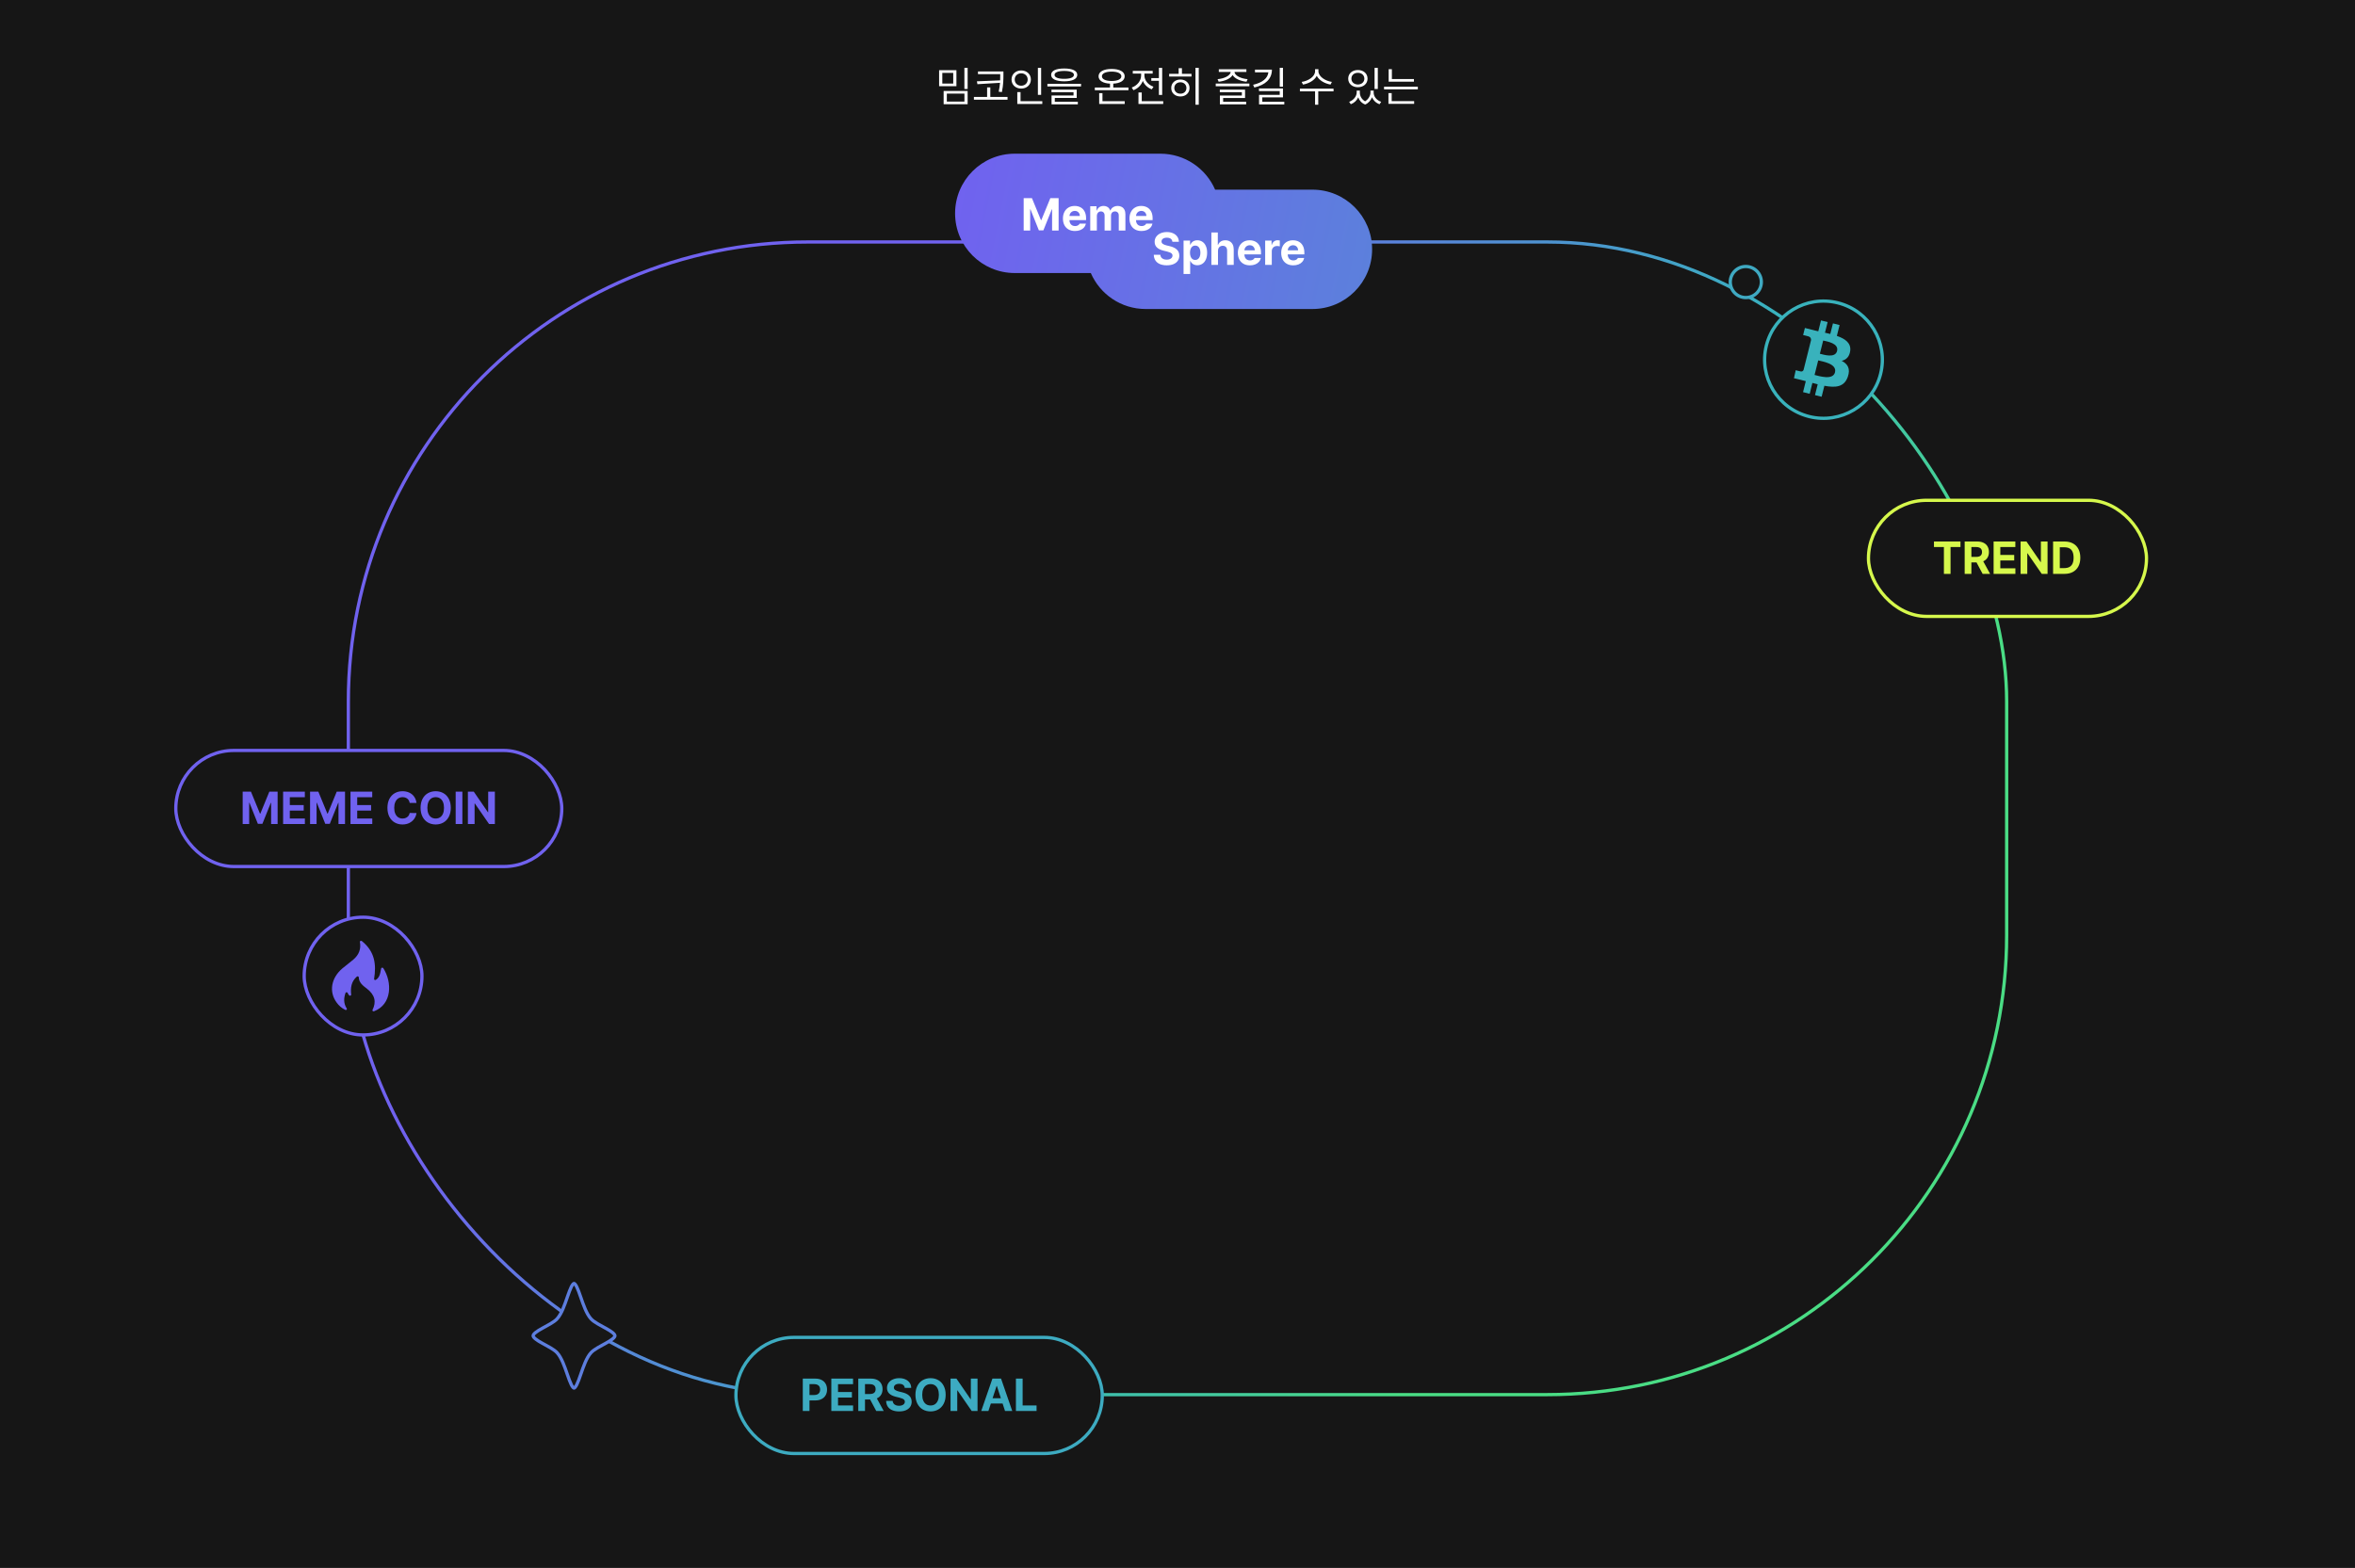<svg width="1440" height="959" viewBox="0 0 1440 959" fill="none" xmlns="http://www.w3.org/2000/svg">
<rect width="1440" height="959" fill="#161616"/>
<rect x="213" y="148" width="1014" height="705" rx="281" stroke="url(#paint0_linear_3119_16619)" stroke-width="2"/>
<rect x="1142.5" y="306" width="170" height="71" rx="35.5" fill="#161616"/>
<rect x="1142.5" y="306" width="170" height="71" rx="35.5" stroke="#D6F84C" stroke-width="2"/>
<path d="M1182.55 331.203H1198.76V334.594H1192.69V351H1188.63V334.594H1182.55V331.203ZM1201.33 331.203H1209.07C1210.57 331.203 1211.84 331.467 1212.9 331.996C1213.96 332.516 1214.78 333.263 1215.33 334.238C1215.89 335.214 1216.17 336.353 1216.17 337.656C1216.17 338.951 1215.88 340.076 1215.32 341.033C1214.76 341.981 1213.94 342.71 1212.86 343.221C1211.77 343.722 1210.48 343.973 1208.97 343.973H1203.74V340.623H1208.33C1209.15 340.623 1209.83 340.514 1210.36 340.295C1210.88 340.067 1211.28 339.734 1211.54 339.297C1211.81 338.859 1211.94 338.312 1211.94 337.656C1211.94 336.982 1211.81 336.417 1211.54 335.961C1211.28 335.505 1210.88 335.163 1210.34 334.936C1209.8 334.699 1209.13 334.58 1208.32 334.58H1205.43V351H1201.33V331.203ZM1216.88 351H1212.31L1207.51 342.004H1211.96L1216.88 351ZM1219.02 331.203H1232.31V334.594H1223.12V339.406H1231.62V342.783H1223.12V347.609H1232.34V351H1219.02V331.203ZM1252.01 351H1248.46L1239.76 338.422H1239.61V351H1235.51V331.203H1239.12L1247.75 343.768H1247.93V331.203H1252.01V351ZM1257.22 351V347.473H1262.19C1263.46 347.473 1264.52 347.245 1265.37 346.789C1266.22 346.333 1266.86 345.636 1267.29 344.697C1267.71 343.749 1267.93 342.546 1267.93 341.088C1267.93 339.63 1267.71 338.431 1267.29 337.492C1266.87 336.544 1266.23 335.847 1265.38 335.4C1264.54 334.954 1263.48 334.73 1262.21 334.73H1257.13V331.203H1262.42C1264.4 331.203 1266.12 331.6 1267.56 332.393C1269.01 333.176 1270.12 334.311 1270.88 335.797C1271.66 337.283 1272.04 339.046 1272.04 341.088C1272.04 343.139 1271.66 344.907 1270.88 346.393C1270.11 347.878 1268.99 349.018 1267.53 349.811C1266.08 350.604 1264.36 351 1262.36 351H1257.22ZM1259.49 351H1255.39V331.203H1259.49V351Z" fill="#D6F84C"/>
<rect x="450" y="818" width="224" height="71" rx="35.5" fill="#161616"/>
<rect x="450" y="818" width="224" height="71" rx="35.5" stroke="#3DABC1" stroke-width="2"/>
<path d="M490.879 843.203H498.617C500.094 843.203 501.365 843.486 502.432 844.051C503.507 844.607 504.323 845.391 504.879 846.402C505.435 847.414 505.713 848.576 505.713 849.889C505.713 851.21 505.426 852.372 504.852 853.375C504.286 854.368 503.462 855.148 502.377 855.713C501.301 856.269 500.016 856.547 498.521 856.547H493.545V853.238H497.879C498.672 853.238 499.337 853.102 499.875 852.828C500.422 852.546 500.827 852.154 501.092 851.652C501.356 851.151 501.488 850.563 501.488 849.889C501.488 849.214 501.356 848.631 501.092 848.139C500.827 847.637 500.422 847.255 499.875 846.99C499.337 846.717 498.667 846.58 497.865 846.58H494.98V863H490.879V843.203ZM508.324 843.203H521.613V846.594H512.426V851.406H520.916V854.783H512.426V859.609H521.641V863H508.324V843.203ZM524.812 843.203H532.551C534.046 843.203 535.322 843.467 536.379 843.996C537.445 844.516 538.257 845.263 538.812 846.238C539.368 847.214 539.646 848.353 539.646 849.656C539.646 850.951 539.364 852.076 538.799 853.033C538.243 853.981 537.423 854.71 536.338 855.221C535.253 855.722 533.959 855.973 532.455 855.973H527.219V852.623H531.812C532.633 852.623 533.307 852.514 533.836 852.295C534.365 852.067 534.761 851.734 535.025 851.297C535.29 850.859 535.422 850.312 535.422 849.656C535.422 848.982 535.29 848.417 535.025 847.961C534.761 847.505 534.36 847.163 533.822 846.936C533.285 846.699 532.61 846.58 531.799 846.58H528.914V863H524.812V843.203ZM540.357 863H535.791L530.992 854.004H535.436L540.357 863ZM553.223 848.863C553.168 848.335 552.999 847.883 552.717 847.51C552.443 847.136 552.061 846.854 551.568 846.662C551.076 846.471 550.488 846.375 549.805 846.375C549.139 846.375 548.561 846.471 548.068 846.662C547.585 846.854 547.216 847.122 546.961 847.469C546.706 847.806 546.578 848.193 546.578 848.631C546.569 849.296 546.842 849.816 547.398 850.189C547.964 850.563 548.743 850.873 549.736 851.119L551.514 851.543C553.391 851.962 554.845 852.641 555.875 853.58C556.914 854.51 557.438 855.768 557.447 857.354C557.447 858.548 557.142 859.591 556.531 860.484C555.921 861.378 555.041 862.066 553.893 862.549C552.744 863.032 551.372 863.273 549.777 863.273C548.182 863.273 546.792 863.027 545.607 862.535C544.432 862.043 543.52 861.318 542.873 860.361C542.226 859.395 541.88 858.215 541.834 856.82H545.826C545.881 857.467 546.077 858.014 546.414 858.461C546.751 858.908 547.207 859.245 547.781 859.473C548.355 859.701 549.007 859.814 549.736 859.814C550.447 859.814 551.072 859.71 551.609 859.5C552.147 859.29 552.562 858.999 552.854 858.625C553.145 858.242 553.291 857.809 553.291 857.326C553.291 856.889 553.163 856.52 552.908 856.219C552.653 855.909 552.279 855.649 551.787 855.439C551.304 855.221 550.68 855.016 549.914 854.824L547.74 854.305C546.008 853.876 544.678 853.225 543.748 852.35C542.827 851.465 542.367 850.317 542.367 848.904C542.367 847.729 542.686 846.689 543.324 845.787C543.971 844.885 544.86 844.183 545.99 843.682C547.13 843.18 548.415 842.93 549.846 842.93C551.286 842.93 552.557 843.18 553.66 843.682C554.763 844.174 555.62 844.871 556.23 845.773C556.841 846.667 557.156 847.697 557.174 848.863H553.223ZM578.242 853.102C578.242 855.198 577.841 857.016 577.039 858.557C576.246 860.088 575.148 861.259 573.744 862.07C572.35 862.872 570.768 863.273 569 863.273C567.232 863.273 565.646 862.872 564.242 862.07C562.848 861.259 561.749 860.083 560.947 858.543C560.154 857.003 559.758 855.189 559.758 853.102C559.758 850.987 560.154 849.164 560.947 847.633C561.749 846.102 562.848 844.935 564.242 844.133C565.646 843.331 567.232 842.93 569 842.93C570.768 842.93 572.35 843.331 573.744 844.133C575.148 844.935 576.246 846.102 577.039 847.633C577.841 849.164 578.242 850.987 578.242 853.102ZM574.086 853.102C574.086 851.707 573.876 850.522 573.457 849.547C573.047 848.572 572.459 847.833 571.693 847.332C570.937 846.822 570.039 846.566 569 846.566C567.97 846.566 567.072 846.822 566.307 847.332C565.55 847.833 564.962 848.572 564.543 849.547C564.124 850.522 563.914 851.707 563.914 853.102C563.914 854.496 564.124 855.681 564.543 856.656C564.962 857.632 565.55 858.374 566.307 858.885C567.072 859.386 567.97 859.637 569 859.637C570.039 859.637 570.937 859.386 571.693 858.885C572.459 858.374 573.047 857.632 573.457 856.656C573.876 855.681 574.086 854.496 574.086 853.102ZM597.725 863H594.17L585.475 850.422H585.324V863H581.223V843.203H584.832L593.459 855.768H593.637V843.203H597.725V863ZM599.994 863L606.83 843.203H612.107L618.957 863H614.541L609.551 847.674H609.387L604.383 863H599.994ZM614.732 855.221V858.434H604.164V855.221H614.732ZM621.199 843.203H625.301V859.609H633.818V863H621.199V843.203Z" fill="#3DABC1"/>
<path fill-rule="evenodd" clip-rule="evenodd" d="M620.5 94C600.342 94 584 110.342 584 130.5C584 150.658 600.342 167 620.5 167H666.994C672.603 179.944 685.494 189 700.5 189H802.5C822.658 189 839 172.658 839 152.5C839 132.342 822.658 116 802.5 116H743.006C737.397 103.056 724.506 94 709.5 94H620.5Z" fill="url(#paint1_linear_3119_16619)"/>
<path d="M716.883 147.863C716.828 147.335 716.66 146.883 716.377 146.51C716.104 146.136 715.721 145.854 715.229 145.662C714.736 145.471 714.148 145.375 713.465 145.375C712.799 145.375 712.221 145.471 711.729 145.662C711.245 145.854 710.876 146.122 710.621 146.469C710.366 146.806 710.238 147.193 710.238 147.631C710.229 148.296 710.503 148.816 711.059 149.189C711.624 149.563 712.403 149.873 713.396 150.119L715.174 150.543C717.051 150.962 718.505 151.641 719.535 152.58C720.574 153.51 721.098 154.768 721.107 156.354C721.107 157.548 720.802 158.591 720.191 159.484C719.581 160.378 718.701 161.066 717.553 161.549C716.404 162.032 715.033 162.273 713.438 162.273C711.842 162.273 710.452 162.027 709.268 161.535C708.092 161.043 707.18 160.318 706.533 159.361C705.886 158.395 705.54 157.215 705.494 155.82H709.486C709.541 156.467 709.737 157.014 710.074 157.461C710.411 157.908 710.867 158.245 711.441 158.473C712.016 158.701 712.667 158.814 713.396 158.814C714.107 158.814 714.732 158.71 715.27 158.5C715.807 158.29 716.222 157.999 716.514 157.625C716.805 157.242 716.951 156.809 716.951 156.326C716.951 155.889 716.824 155.52 716.568 155.219C716.313 154.909 715.939 154.649 715.447 154.439C714.964 154.221 714.34 154.016 713.574 153.824L711.4 153.305C709.669 152.876 708.338 152.225 707.408 151.35C706.488 150.465 706.027 149.317 706.027 147.904C706.027 146.729 706.346 145.689 706.984 144.787C707.632 143.885 708.52 143.183 709.65 142.682C710.79 142.18 712.075 141.93 713.506 141.93C714.946 141.93 716.217 142.18 717.32 142.682C718.423 143.174 719.28 143.871 719.891 144.773C720.501 145.667 720.816 146.697 720.834 147.863H716.883ZM723.705 147.152H727.684V149.641H727.875L727.957 149.477C728.194 149.012 728.486 148.597 728.832 148.232C729.178 147.859 729.625 147.553 730.172 147.316C730.719 147.079 731.361 146.961 732.1 146.961C733.221 146.961 734.237 147.248 735.148 147.822C736.06 148.396 736.78 149.258 737.309 150.406C737.846 151.555 738.115 152.949 738.115 154.59C738.115 156.194 737.855 157.575 737.336 158.732C736.816 159.881 736.101 160.751 735.189 161.344C734.278 161.936 733.243 162.232 732.086 162.232C731.357 162.232 730.71 162.109 730.145 161.863C729.589 161.617 729.137 161.316 728.791 160.961C728.445 160.605 728.148 160.191 727.902 159.717L727.875 159.635H727.752V167.578H723.705V147.152ZM727.643 154.562C727.643 155.447 727.77 156.226 728.025 156.9C728.281 157.575 728.645 158.094 729.119 158.459C729.593 158.824 730.167 159.006 730.842 159.006C731.507 159.006 732.077 158.819 732.551 158.445C733.034 158.072 733.394 157.552 733.631 156.887C733.877 156.212 734 155.438 734 154.562C734 153.688 733.877 152.922 733.631 152.266C733.394 151.609 733.038 151.104 732.564 150.748C732.09 150.383 731.516 150.201 730.842 150.201C730.167 150.201 729.593 150.379 729.119 150.734C728.645 151.081 728.281 151.582 728.025 152.238C727.77 152.895 727.643 153.669 727.643 154.562ZM744.76 162H740.713V142.203H744.65V149.75H744.814C745.17 148.866 745.721 148.182 746.469 147.699C747.225 147.207 748.15 146.961 749.244 146.961C750.283 146.961 751.19 147.184 751.965 147.631C752.74 148.077 753.337 148.72 753.756 149.559C754.175 150.397 754.385 151.391 754.385 152.539V162H750.338V153.236C750.338 152.626 750.233 152.102 750.023 151.664C749.814 151.227 749.508 150.894 749.107 150.666C748.706 150.438 748.223 150.324 747.658 150.324C747.084 150.324 746.583 150.447 746.154 150.693C745.726 150.93 745.384 151.281 745.129 151.746C744.883 152.211 744.76 152.762 744.76 153.4V162ZM764.27 162.287C762.775 162.287 761.471 161.977 760.359 161.357C759.257 160.738 758.404 159.854 757.803 158.705C757.21 157.557 756.914 156.208 756.914 154.658C756.914 153.127 757.21 151.783 757.803 150.625C758.404 149.458 759.247 148.556 760.332 147.918C761.417 147.28 762.674 146.961 764.105 146.961C765.445 146.961 766.639 147.243 767.688 147.809C768.736 148.365 769.561 149.208 770.162 150.338C770.764 151.468 771.064 152.849 771.064 154.48V155.615H758.568V153.086H767.25C767.25 152.484 767.118 151.951 766.854 151.486C766.589 151.012 766.225 150.643 765.76 150.379C765.295 150.115 764.766 149.982 764.174 149.982C763.545 149.982 762.984 150.128 762.492 150.42C762 150.702 761.613 151.094 761.33 151.596C761.057 152.097 760.915 152.644 760.906 153.236V155.615C760.906 156.354 761.048 157.001 761.33 157.557C761.613 158.113 762.009 158.536 762.52 158.828C763.039 159.12 763.641 159.266 764.324 159.266C764.78 159.266 765.195 159.202 765.568 159.074C765.942 158.938 766.257 158.764 766.512 158.555C766.776 158.336 766.977 158.081 767.113 157.789H770.969C770.777 158.691 770.381 159.484 769.779 160.168C769.187 160.842 768.417 161.367 767.469 161.74C766.53 162.105 765.464 162.287 764.27 162.287ZM773.607 147.152H777.518V149.736H777.682C777.946 148.825 778.397 148.132 779.035 147.658C779.673 147.175 780.411 146.934 781.25 146.934C781.688 146.934 782.12 146.979 782.549 147.07V150.68C782.376 150.616 782.116 150.566 781.77 150.529C781.423 150.484 781.104 150.461 780.812 150.461C780.211 150.461 779.673 150.593 779.199 150.857C778.725 151.113 778.347 151.477 778.064 151.951C777.791 152.416 777.654 152.954 777.654 153.564V162H773.607V147.152ZM790.766 162.287C789.271 162.287 787.967 161.977 786.855 161.357C785.753 160.738 784.9 159.854 784.299 158.705C783.706 157.557 783.41 156.208 783.41 154.658C783.41 153.127 783.706 151.783 784.299 150.625C784.9 149.458 785.743 148.556 786.828 147.918C787.913 147.28 789.171 146.961 790.602 146.961C791.941 146.961 793.135 147.243 794.184 147.809C795.232 148.365 796.057 149.208 796.658 150.338C797.26 151.468 797.561 152.849 797.561 154.48V155.615H785.064V153.086H793.746C793.746 152.484 793.614 151.951 793.35 151.486C793.085 151.012 792.721 150.643 792.256 150.379C791.791 150.115 791.262 149.982 790.67 149.982C790.041 149.982 789.48 150.128 788.988 150.42C788.496 150.702 788.109 151.094 787.826 151.596C787.553 152.097 787.411 152.644 787.402 153.236V155.615C787.402 156.354 787.544 157.001 787.826 157.557C788.109 158.113 788.505 158.536 789.016 158.828C789.535 159.12 790.137 159.266 790.82 159.266C791.276 159.266 791.691 159.202 792.064 159.074C792.438 158.938 792.753 158.764 793.008 158.555C793.272 158.336 793.473 158.081 793.609 157.789H797.465C797.273 158.691 796.877 159.484 796.275 160.168C795.683 160.842 794.913 161.367 793.965 161.74C793.026 162.105 791.96 162.287 790.766 162.287Z" fill="white"/>
<path d="M630.998 121.203L636.508 134.615H636.74L642.236 121.203H647.309V141H643.316V128.025H643.152L637.984 140.904H635.236L630.082 127.998H629.918V141H625.939V121.203H630.998ZM657.303 141.287C655.808 141.287 654.505 140.977 653.393 140.357C652.29 139.738 651.438 138.854 650.836 137.705C650.243 136.557 649.947 135.208 649.947 133.658C649.947 132.127 650.243 130.783 650.836 129.625C651.438 128.458 652.281 127.556 653.365 126.918C654.45 126.28 655.708 125.961 657.139 125.961C658.479 125.961 659.673 126.243 660.721 126.809C661.769 127.365 662.594 128.208 663.195 129.338C663.797 130.468 664.098 131.849 664.098 133.48V134.615H651.602V132.086H660.283C660.283 131.484 660.151 130.951 659.887 130.486C659.622 130.012 659.258 129.643 658.793 129.379C658.328 129.115 657.799 128.982 657.207 128.982C656.578 128.982 656.018 129.128 655.525 129.42C655.033 129.702 654.646 130.094 654.363 130.596C654.09 131.097 653.949 131.644 653.939 132.236V134.615C653.939 135.354 654.081 136.001 654.363 136.557C654.646 137.113 655.042 137.536 655.553 137.828C656.072 138.12 656.674 138.266 657.357 138.266C657.813 138.266 658.228 138.202 658.602 138.074C658.975 137.938 659.29 137.764 659.545 137.555C659.809 137.336 660.01 137.081 660.146 136.789H664.002C663.811 137.691 663.414 138.484 662.812 139.168C662.22 139.842 661.45 140.367 660.502 140.74C659.563 141.105 658.497 141.287 657.303 141.287ZM666.641 126.152H670.496V128.75H670.66C670.988 127.866 671.512 127.182 672.232 126.699C672.952 126.207 673.809 125.961 674.803 125.961C675.468 125.961 676.074 126.075 676.621 126.303C677.177 126.521 677.642 126.84 678.016 127.26C678.389 127.679 678.663 128.176 678.836 128.75H678.973C679.191 128.185 679.515 127.693 679.943 127.273C680.372 126.854 680.887 126.531 681.488 126.303C682.09 126.075 682.746 125.961 683.457 125.961C684.387 125.961 685.202 126.161 685.904 126.562C686.615 126.954 687.167 127.533 687.559 128.299C687.951 129.055 688.146 129.967 688.146 131.033V141H684.086V131.799C684.086 130.988 683.872 130.372 683.443 129.953C683.015 129.525 682.454 129.311 681.762 129.311C681.26 129.311 680.827 129.42 680.463 129.639C680.107 129.848 679.829 130.149 679.629 130.541C679.438 130.924 679.342 131.38 679.342 131.908V141H675.418V131.689C675.418 131.215 675.322 130.796 675.131 130.432C674.949 130.067 674.684 129.789 674.338 129.598C673.992 129.406 673.59 129.311 673.135 129.311C672.679 129.311 672.264 129.424 671.891 129.652C671.526 129.871 671.234 130.19 671.016 130.609C670.797 131.029 670.688 131.516 670.688 132.072V141H666.641V126.152ZM697.99 141.287C696.495 141.287 695.192 140.977 694.08 140.357C692.977 139.738 692.125 138.854 691.523 137.705C690.931 136.557 690.635 135.208 690.635 133.658C690.635 132.127 690.931 130.783 691.523 129.625C692.125 128.458 692.968 127.556 694.053 126.918C695.137 126.28 696.395 125.961 697.826 125.961C699.166 125.961 700.36 126.243 701.408 126.809C702.456 127.365 703.281 128.208 703.883 129.338C704.484 130.468 704.785 131.849 704.785 133.48V134.615H692.289V132.086H700.971C700.971 131.484 700.839 130.951 700.574 130.486C700.31 130.012 699.945 129.643 699.48 129.379C699.016 129.115 698.487 128.982 697.895 128.982C697.266 128.982 696.705 129.128 696.213 129.42C695.721 129.702 695.333 130.094 695.051 130.596C694.777 131.097 694.636 131.644 694.627 132.236V134.615C694.627 135.354 694.768 136.001 695.051 136.557C695.333 137.113 695.73 137.536 696.24 137.828C696.76 138.12 697.361 138.266 698.045 138.266C698.501 138.266 698.915 138.202 699.289 138.074C699.663 137.938 699.977 137.764 700.232 137.555C700.497 137.336 700.697 137.081 700.834 136.789H704.689C704.498 137.691 704.102 138.484 703.5 139.168C702.908 139.842 702.137 140.367 701.189 140.74C700.251 141.105 699.184 141.287 697.99 141.287Z" fill="white"/>
<g clip-path="url(#clip0_3119_16619)">
<path d="M1149.92 228.674L1149.88 228.847C1145 247.952 1125.52 259.564 1106.29 254.786C1087 249.996 1075.27 230.535 1080.08 211.33L1080.08 211.33C1084.88 192.119 1104.42 180.422 1123.71 185.213L1123.71 185.213C1143 190.004 1154.73 209.466 1149.92 228.674Z" fill="#161616" stroke="#39B2BC" stroke-width="2"/>
<path d="M1131.32 214.748C1132.05 209.843 1128.3 207.206 1123.18 205.447L1124.84 198.803L1120.78 197.795L1119.16 204.265C1118.09 203.999 1117 203.749 1115.91 203.502L1117.54 196.989L1113.48 195.981L1111.82 202.624C1110.93 202.424 1110.07 202.226 1109.22 202.017L1109.23 201.996L1103.63 200.603L1102.55 204.923C1102.55 204.923 1105.56 205.611 1105.5 205.653C1107.14 206.062 1107.44 207.147 1107.39 208.006L1105.5 215.576C1105.61 215.604 1105.76 215.646 1105.92 215.711C1105.78 215.677 1105.64 215.641 1105.49 215.605L1102.83 226.209C1102.63 226.707 1102.12 227.454 1100.97 227.17C1101.01 227.229 1098.02 226.436 1098.02 226.436L1096.94 231.318L1101.29 232.378C1102.27 232.624 1103.24 232.881 1104.18 233.123L1102.5 239.843L1106.56 240.851L1108.22 234.202C1109.33 234.501 1110.41 234.778 1111.46 235.038L1109.8 241.656L1113.86 242.664L1115.54 235.956C1122.47 237.261 1127.67 236.735 1129.86 230.497C1131.63 225.474 1129.78 222.577 1126.13 220.688C1128.79 220.078 1130.79 218.34 1131.32 214.749L1131.32 214.748ZM1122.04 227.707C1120.78 232.73 1112.29 230.015 1109.54 229.334L1111.77 220.43C1114.52 221.115 1123.35 222.469 1122.04 227.707ZM1123.3 214.676C1122.15 219.244 1115.08 216.923 1112.79 216.354L1114.81 208.279C1117.11 208.848 1124.49 209.91 1123.3 214.676Z" fill="#39B2BC"/>
</g>
<rect x="186" y="561" width="72" height="72" rx="36" fill="#161616"/>
<rect x="186" y="561" width="72" height="72" rx="36" stroke="#7062EF" stroke-width="2"/>
<path d="M212.028 616.826C212.386 617.378 211.67 618.024 211.057 617.654C208.804 616.503 207.169 615.027 205.84 613.183C200.981 606.591 202.464 598.062 209.471 592.207C211.619 590.41 213.919 588.751 216.066 586.906C219.493 584.001 220.874 580.359 220.055 576.118C219.952 575.565 220.719 575.196 221.232 575.565C229.312 582.019 230.129 589.995 228.749 598.707C228.646 599.26 229.362 599.629 229.823 599.306C231.664 598.108 232.431 596.449 233.044 592.391C233.147 591.792 234.015 591.653 234.373 592.161C239.897 600.827 239.742 614.289 228.697 618.53C228.136 618.76 227.521 618.207 227.778 617.701C230.232 612.768 229.261 608.48 224.351 604.701C221.793 602.811 219.442 600.875 219.391 597.786C219.391 597.233 218.623 596.957 218.214 597.324C214.737 600.367 214.276 604.193 214.737 608.342C214.789 608.941 213.918 609.263 213.509 608.804C213.1 608.342 212.793 607.882 212.59 607.329C212.386 606.777 211.464 606.73 211.261 607.329C210.187 610.51 209.981 613.644 212.028 616.826L212.028 616.826Z" fill="#7062EF"/>
<circle cx="1067.5" cy="172.5" r="9.5" fill="#161616" stroke="#3FA9C2" stroke-width="2"/>
<rect x="107.5" y="459" width="236" height="71" rx="35.5" fill="#161616"/>
<rect x="107.5" y="459" width="236" height="71" rx="35.5" stroke="#7062EF" stroke-width="2"/>
<path d="M153.449 484.203L158.959 497.615H159.191L164.688 484.203H169.76V504H165.768V491.025H165.604L160.436 503.904H157.688L152.533 490.998H152.369V504H148.391V484.203H153.449ZM173.109 484.203H186.398V487.594H177.211V492.406H185.701V495.783H177.211V500.609H186.426V504H173.109V484.203ZM194.656 484.203L200.166 497.615H200.398L205.895 484.203H210.967V504H206.975V491.025H206.811L201.643 503.904H198.895L193.74 490.998H193.576V504H189.598V484.203H194.656ZM214.316 484.203H227.605V487.594H218.418V492.406H226.908V495.783H218.418V500.609H227.633V504H214.316V484.203ZM250.506 491.107C250.406 490.378 250.16 489.749 249.768 489.221C249.385 488.683 248.883 488.273 248.264 487.99C247.644 487.708 246.956 487.566 246.199 487.566C245.169 487.566 244.267 487.826 243.492 488.346C242.727 488.856 242.13 489.604 241.701 490.588C241.273 491.563 241.059 492.734 241.059 494.102C241.059 495.505 241.273 496.695 241.701 497.67C242.13 498.636 242.727 499.374 243.492 499.885C244.267 500.386 245.156 500.637 246.158 500.637C246.915 500.637 247.594 500.5 248.195 500.227C248.806 499.953 249.312 499.566 249.713 499.064C250.114 498.554 250.378 497.948 250.506 497.246L254.676 497.287C254.521 498.527 254.074 499.68 253.336 500.746C252.607 501.812 251.622 502.669 250.383 503.316C249.143 503.954 247.717 504.273 246.104 504.273C244.335 504.273 242.754 503.872 241.359 503.07C239.965 502.259 238.871 501.088 238.078 499.557C237.294 498.016 236.902 496.198 236.902 494.102C236.902 491.987 237.299 490.164 238.092 488.633C238.894 487.102 239.988 485.935 241.373 485.133C242.768 484.331 244.344 483.93 246.104 483.93C247.626 483.93 249.002 484.212 250.232 484.777C251.463 485.342 252.461 486.167 253.227 487.252C254.001 488.327 254.484 489.613 254.676 491.107H250.506ZM275.648 494.102C275.648 496.198 275.247 498.016 274.445 499.557C273.652 501.088 272.554 502.259 271.15 503.07C269.756 503.872 268.174 504.273 266.406 504.273C264.638 504.273 263.052 503.872 261.648 503.07C260.254 502.259 259.156 501.083 258.354 499.543C257.561 498.003 257.164 496.189 257.164 494.102C257.164 491.987 257.561 490.164 258.354 488.633C259.156 487.102 260.254 485.935 261.648 485.133C263.052 484.331 264.638 483.93 266.406 483.93C268.174 483.93 269.756 484.331 271.15 485.133C272.554 485.935 273.652 487.102 274.445 488.633C275.247 490.164 275.648 491.987 275.648 494.102ZM271.492 494.102C271.492 492.707 271.283 491.522 270.863 490.547C270.453 489.572 269.865 488.833 269.1 488.332C268.343 487.822 267.445 487.566 266.406 487.566C265.376 487.566 264.479 487.822 263.713 488.332C262.956 488.833 262.368 489.572 261.949 490.547C261.53 491.522 261.32 492.707 261.32 494.102C261.32 495.496 261.53 496.681 261.949 497.656C262.368 498.632 262.956 499.374 263.713 499.885C264.479 500.386 265.376 500.637 266.406 500.637C267.445 500.637 268.343 500.386 269.1 499.885C269.865 499.374 270.453 498.632 270.863 497.656C271.283 496.681 271.492 495.496 271.492 494.102ZM282.73 504H278.629V484.203H282.73V504ZM302.596 504H299.041L290.346 491.422H290.195V504H286.094V484.203H289.703L298.33 496.768H298.508V484.203H302.596V504Z" fill="#7062EF"/>
<path d="M351 785C351.07 785 351.263 785.034 351.595 785.393C351.924 785.747 352.283 786.308 352.67 787.085C353.441 788.634 354.201 790.785 355.038 793.198C355.086 793.336 355.134 793.475 355.182 793.615C355.968 795.884 356.816 798.33 357.776 800.562C358.79 802.918 359.969 805.132 361.411 806.681C362.4 807.744 363.879 808.739 365.447 809.668C366.505 810.294 367.66 810.922 368.79 811.537C369.342 811.837 369.887 812.133 370.413 812.425C372.049 813.333 373.505 814.2 374.546 815.045C375.647 815.939 376 816.583 376 817C376 817.417 375.647 818.061 374.546 818.955C373.505 819.8 372.049 820.667 370.413 821.575C369.887 821.867 369.342 822.163 368.79 822.463C367.66 823.078 366.505 823.706 365.447 824.332C363.879 825.261 362.4 826.256 361.411 827.319C359.969 828.868 358.79 831.082 357.776 833.438C356.816 835.67 355.968 838.116 355.182 840.385C355.134 840.525 355.086 840.664 355.038 840.802C354.201 843.215 353.441 845.366 352.67 846.915C352.283 847.692 351.924 848.253 351.595 848.607C351.263 848.966 351.07 849 351 849C350.93 849 350.737 848.966 350.405 848.607C350.076 848.253 349.717 847.692 349.33 846.915C348.559 845.366 347.799 843.215 346.962 840.802C346.914 840.664 346.866 840.525 346.818 840.385C346.032 838.116 345.184 835.67 344.224 833.438C343.21 831.082 342.031 828.868 340.589 827.319C339.6 826.256 338.121 825.261 336.553 824.332C335.495 823.706 334.34 823.078 333.21 822.463C332.658 822.163 332.113 821.867 331.587 821.575C329.951 820.667 328.495 819.8 327.454 818.955C326.353 818.061 326 817.417 326 817C326 816.583 326.353 815.939 327.454 815.045C328.495 814.2 329.951 813.333 331.587 812.425C332.113 812.133 332.658 811.837 333.21 811.537C334.34 810.922 335.495 810.294 336.553 809.668C338.121 808.739 339.6 807.744 340.589 806.681C342.031 805.132 343.21 802.918 344.224 800.562C345.184 798.33 346.032 795.884 346.818 793.615C346.866 793.475 346.914 793.336 346.962 793.198C347.799 790.785 348.559 788.634 349.33 787.085C349.717 786.308 350.076 785.747 350.405 785.393C350.737 785.034 350.93 785 351 785Z" fill="#171717" stroke="#5D7EDE" stroke-width="2"/>
<path d="M584.82 42.932V52.732H574.232V42.932H584.82ZM576.188 44.582V51.107H582.865V44.582H576.188ZM591.676 41.51V54.408H589.695V41.51H591.676ZM591.676 55.652V63.752H577V55.652H591.676ZM578.955 57.252V62.127H589.721V57.252H578.955ZM613.562 43.693V45.877C613.537 48.619 613.562 51.717 612.623 56.312L610.668 56.084C611.112 54.04 611.341 52.25 611.48 50.65L597.668 51.488L597.338 49.736L611.557 49.152C611.607 47.959 611.607 46.88 611.607 45.877V45.344H597.998V43.693H613.562ZM616.076 59.283V60.984H595.51V59.283H603.584V53.443H605.539V59.283H616.076ZM636.617 41.51V58.014H634.637V41.51H636.617ZM637.328 61.898V63.574H622.043V56.338H624.023V61.898H637.328ZM624.43 43.084C627.807 43.084 630.346 45.369 630.346 48.619C630.346 51.92 627.807 54.18 624.43 54.18C621.053 54.18 618.514 51.92 618.514 48.619C618.514 45.369 621.053 43.084 624.43 43.084ZM624.43 44.836C622.145 44.836 620.443 46.41 620.469 48.619C620.443 50.879 622.145 52.428 624.43 52.428C626.664 52.428 628.391 50.879 628.391 48.619C628.391 46.41 626.664 44.836 624.43 44.836ZM650.734 41.891C655.762 41.891 658.707 43.262 658.707 45.775C658.707 48.34 655.762 49.711 650.734 49.736C645.707 49.711 642.736 48.34 642.736 45.775C642.736 43.262 645.707 41.891 650.734 41.891ZM650.734 43.389C646.977 43.389 644.793 44.303 644.818 45.775C644.793 47.35 646.977 48.213 650.734 48.213C654.467 48.213 656.676 47.35 656.676 45.775C656.676 44.303 654.467 43.389 650.734 43.389ZM661.018 51.26V52.885H640.451V51.26H661.018ZM658.377 54.84V59.893H644.971V62.228H659.062V63.803H642.99V58.42H656.422V56.363H642.939V54.84H658.377ZM690.014 53.52V55.17H669.447V53.52H678.74V51.158C674.411 50.942 671.732 49.305 671.732 46.639C671.732 43.871 674.83 42.17 679.73 42.17C684.58 42.17 687.703 43.871 687.703 46.639C687.703 49.305 684.999 50.942 680.721 51.158V53.52H690.014ZM687.729 61.898V63.574H672.113V56.998H674.119V61.898H687.729ZM679.73 43.795C676.1 43.795 673.764 44.912 673.789 46.639C673.764 48.467 676.1 49.533 679.73 49.533C683.336 49.533 685.672 48.467 685.672 46.639C685.672 44.912 683.336 43.795 679.73 43.795ZM710.631 41.51V58.065H708.625V49.406H703.979V47.756H708.625V41.51H710.631ZM711.266 61.898V63.574H696.133V56.566H698.139V61.898H711.266ZM699.764 46.156C699.764 49.076 702.023 51.92 705.324 53.037L704.283 54.637C701.731 53.723 699.764 51.818 698.799 49.482C697.821 52.085 695.739 54.167 693.061 55.17L692.02 53.545C695.346 52.377 697.758 49.406 697.758 46.156V44.988H692.654V43.338H704.816V44.988H699.764V46.156ZM733 41.484V64.057H730.994V41.484H733ZM728.557 45.166V46.791H714.896V45.166H720.711V41.713H722.717V45.166H728.557ZM721.777 48.645C725.027 48.645 727.363 50.777 727.363 53.824C727.363 56.871 725.027 59.004 721.777 59.004C718.502 59.004 716.141 56.871 716.166 53.824C716.141 50.777 718.502 48.645 721.777 48.645ZM721.777 50.32C719.619 50.32 718.045 51.793 718.045 53.824C718.045 55.881 719.619 57.328 721.777 57.303C723.91 57.328 725.459 55.881 725.459 53.824C725.459 51.793 723.91 50.32 721.777 50.32ZM763.951 51.107V52.758H743.385V51.107H763.951ZM761.311 54.84V59.943H747.904V62.228H761.996V63.803H745.924V58.445H759.355V56.363H745.873V54.84H761.311ZM762.123 42.373V43.998H754.836C755.039 46.321 758.848 48.099 762.859 48.416L762.199 49.99C758.505 49.609 755.026 48.175 753.693 45.902C752.322 48.175 748.856 49.609 745.162 49.99L744.502 48.416C748.488 48.099 752.284 46.321 752.551 43.998H745.264V42.373H762.123ZM784.492 41.484V53.037H782.512V41.484H784.492ZM777.738 42.602C777.738 48.365 773.65 51.971 766.973 53.52L766.236 51.844C771.886 50.587 775.199 47.883 775.555 44.252H767.379V42.602H777.738ZM784.492 54.103V59.562H771.848V62.254H785.305V63.853H769.867V58.039H782.512V55.703H769.816V54.103H784.492ZM806.176 43.592C806.176 46.766 810.34 49.533 814.402 50.092L813.59 51.717C810.086 51.133 806.62 49.19 805.16 46.41C803.713 49.203 800.234 51.133 796.73 51.717L795.918 50.092C799.98 49.533 804.119 46.816 804.119 43.592V42.297H806.176V43.592ZM815.418 54.205V55.881H806.074V64.057H804.119V55.881H794.852V54.205H815.418ZM831.49 56.643C831.49 58.636 832.557 60.756 834.715 61.975C836.848 60.642 837.99 58.395 837.99 56.643V55.398H839.945V56.643C839.945 58.953 841.646 61.289 844.541 62.279L843.551 63.752C841.291 62.952 839.704 61.378 838.93 59.486C838.231 61.315 836.848 63.041 834.766 63.93C832.569 63.092 831.173 61.429 830.5 59.537C829.7 61.365 828.139 62.94 825.98 63.752L824.965 62.279C827.809 61.213 829.535 58.801 829.561 56.643V55.398H831.49V56.643ZM842.484 41.51V54.408H840.504V41.51H842.484ZM830.297 42.83C833.725 42.83 836.213 44.963 836.213 48.111C836.213 51.209 833.725 53.342 830.297 53.342C826.869 53.342 824.381 51.209 824.381 48.111C824.381 44.963 826.869 42.83 830.297 42.83ZM830.297 44.531C827.986 44.506 826.311 46.004 826.336 48.111C826.311 50.193 827.986 51.666 830.297 51.691C832.582 51.666 834.258 50.193 834.258 48.111C834.258 46.004 832.582 44.506 830.297 44.531ZM864.574 48.34V49.94H849.111V42.322H851.092V48.34H864.574ZM866.961 53.012V54.637H846.293V53.012H866.961ZM864.701 61.848V63.498H848.984V56.947H850.965V61.848H864.701Z" fill="white"/>
<defs>
<linearGradient id="paint0_linear_3119_16619" x1="249.284" y1="383.748" x2="988.209" y2="931.107" gradientUnits="userSpaceOnUse">
<stop offset="0.215" stop-color="#7062EF"/>
<stop offset="0.603" stop-color="#39B1BE"/>
<stop offset="0.835" stop-color="#4ADD85"/>
</linearGradient>
<linearGradient id="paint1_linear_3119_16619" x1="584" y1="114" x2="839" y2="165" gradientUnits="userSpaceOnUse">
<stop stop-color="#7062EF"/>
<stop offset="1" stop-color="#5C80DC"/>
</linearGradient>
<clipPath id="clip0_3119_16619">
<rect width="74" height="74" fill="white" transform="translate(1078 183)"/>
</clipPath>
</defs>
</svg>
